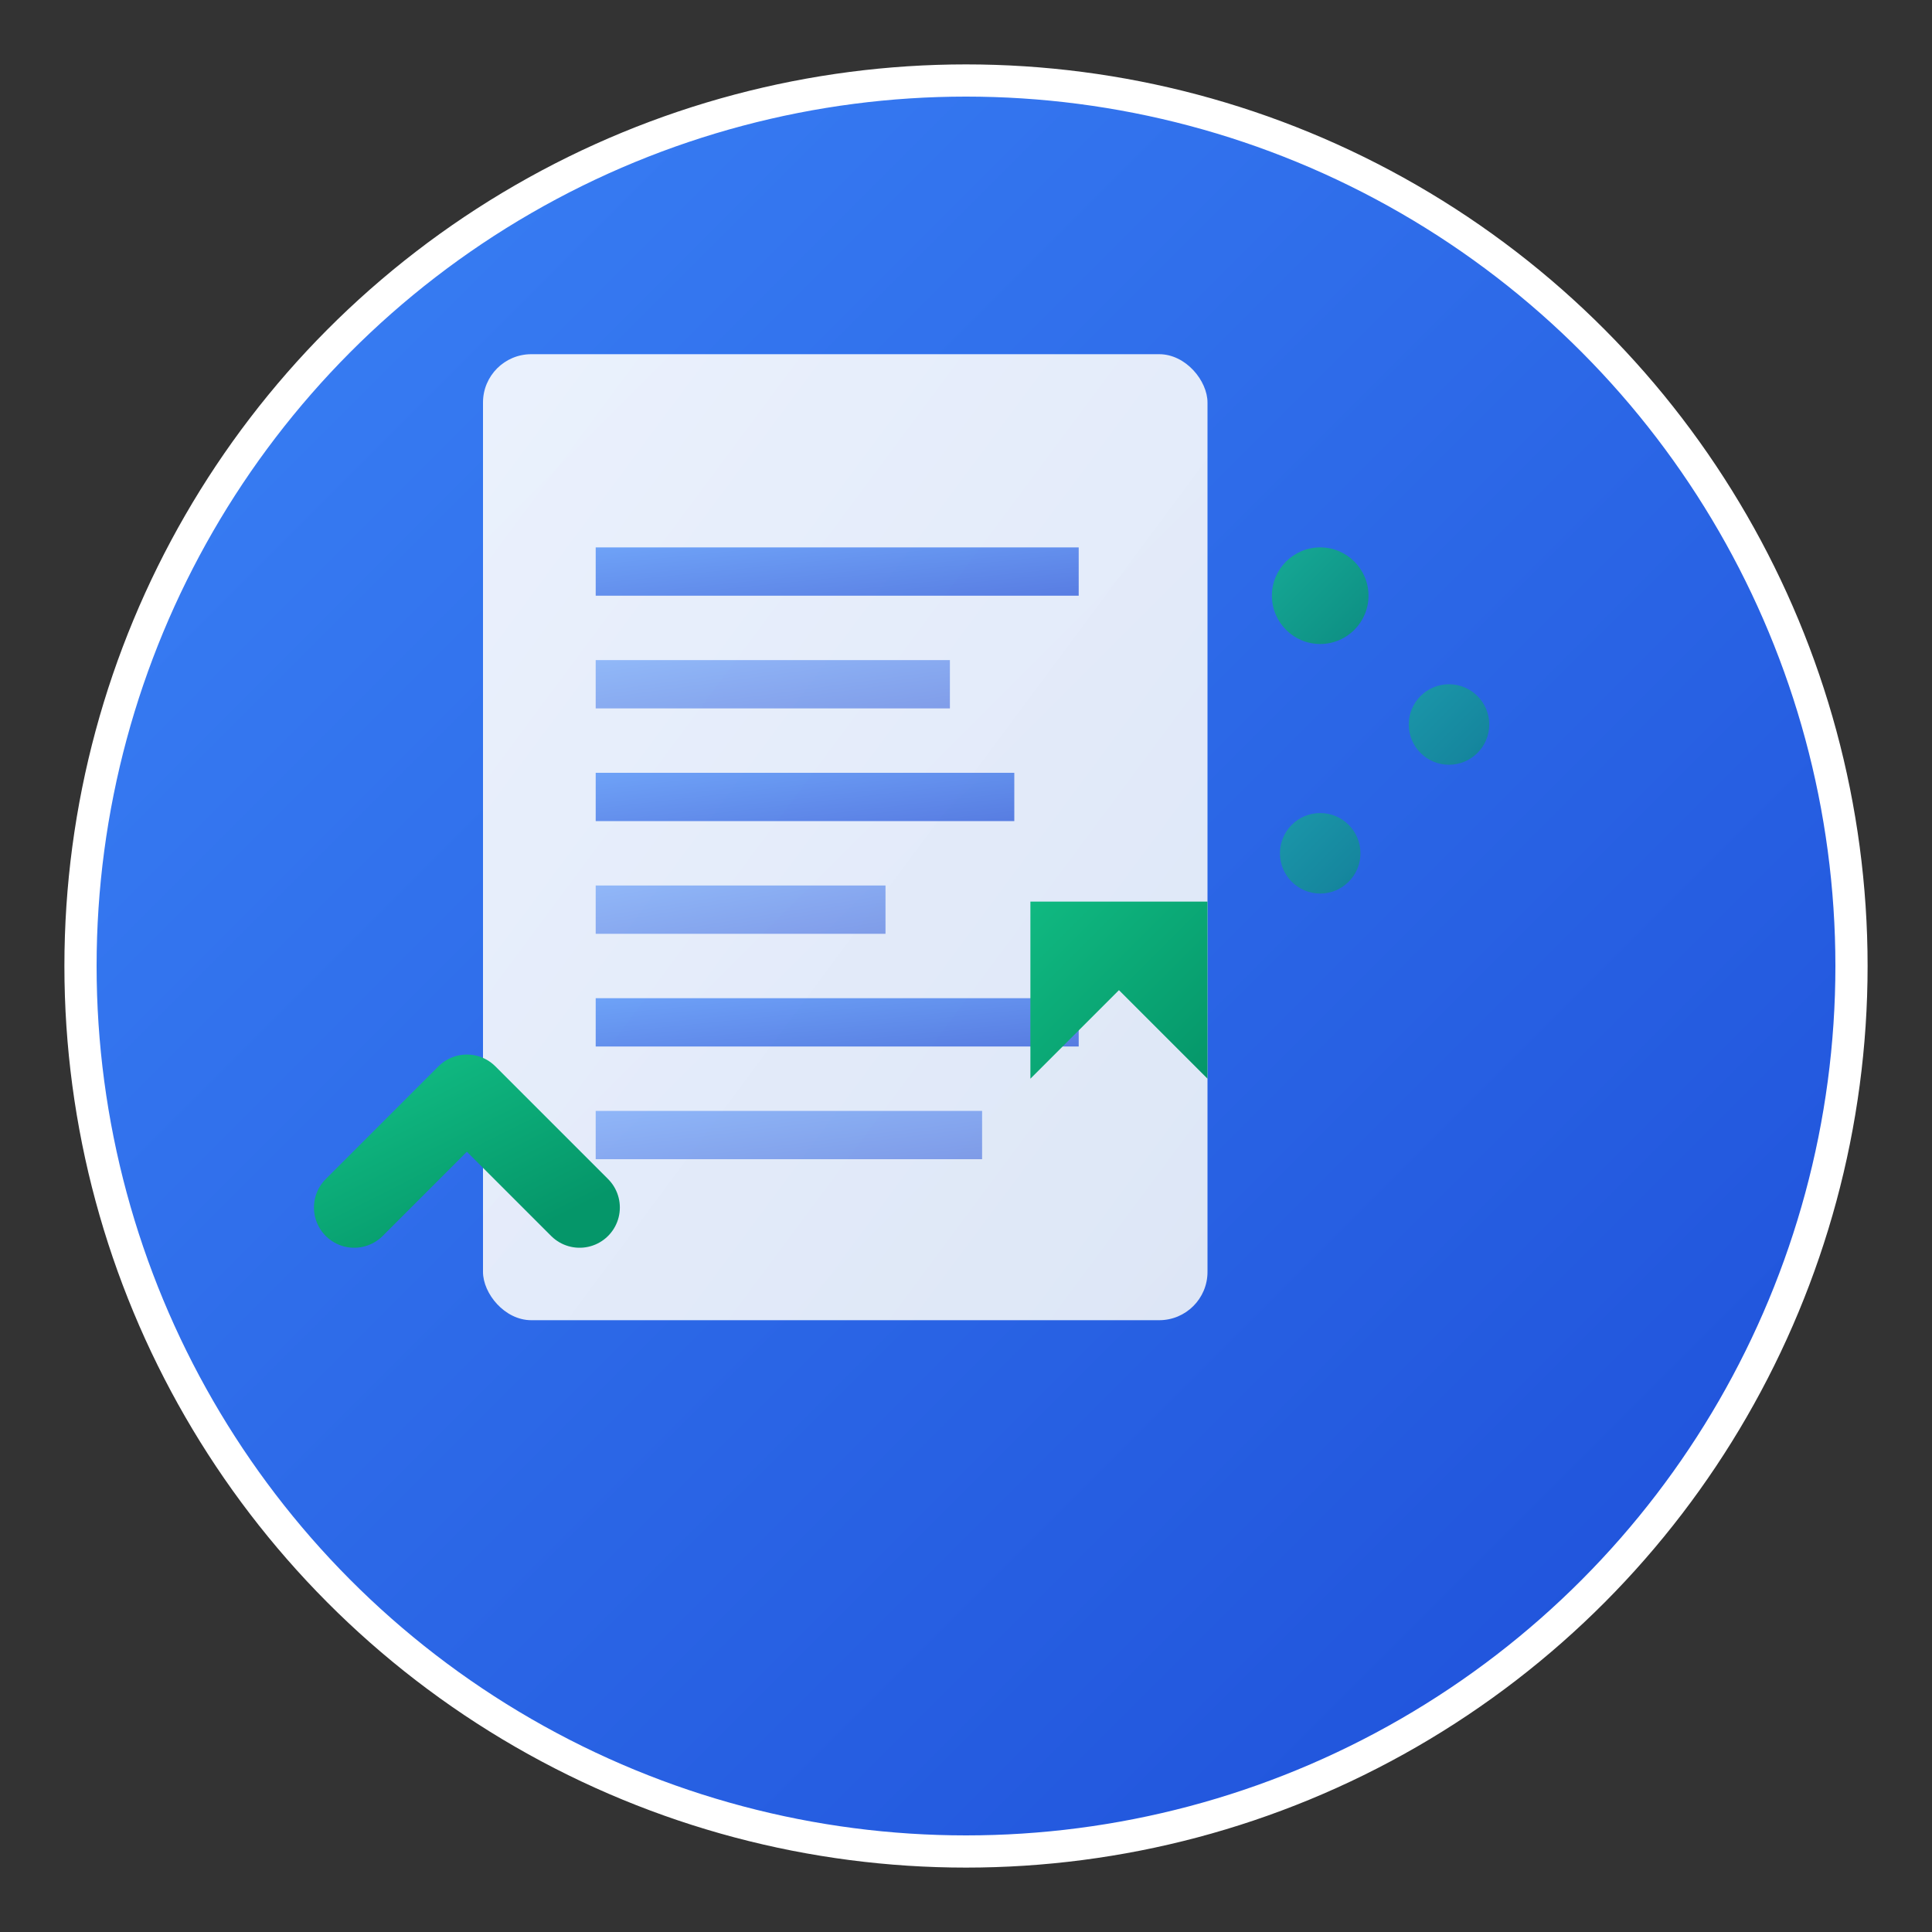 <svg width="120" height="120" viewBox="0 0 120 120" fill="none" xmlns="http://www.w3.org/2000/svg">
  <rect x="0" y="0" width="120" height="120" fill="#333333" stroke="none"/>
  <!-- Background circle with gradient -->
  <defs>
    <linearGradient id="bgGradient" x1="0%" y1="0%" x2="100%" y2="100%">
      <stop offset="0%" style="stop-color:#3B82F6;stop-opacity:1" />
      <stop offset="100%" style="stop-color:#1D4ED8;stop-opacity:1" />
    </linearGradient>
    <linearGradient id="textGradient" x1="0%" y1="0%" x2="100%" y2="100%">
      <stop offset="0%" style="stop-color:#FFFFFF;stop-opacity:1" />
      <stop offset="100%" style="stop-color:#F1F5F9;stop-opacity:1" />
    </linearGradient>
    <linearGradient id="accentGradient" x1="0%" y1="0%" x2="100%" y2="100%">
      <stop offset="0%" style="stop-color:#10B981;stop-opacity:1" />
      <stop offset="100%" style="stop-color:#059669;stop-opacity:1" />
    </linearGradient>
  </defs>

  <!-- Background circle -->
  <circle cx="60" cy="60" r="55" fill="url(#bgGradient)" stroke="#FFFFFF" stroke-width="2"/>

  <!-- Document/essay representation -->
  <rect x="30" y="22" width="45" height="60" rx="3" fill="url(#textGradient)" opacity="0.9"/>

  <!-- Lines representing text -->
  <rect x="37" y="34" width="30" height="3" fill="url(#bgGradient)" opacity="0.7"/>
  <rect x="37" y="41" width="22" height="3" fill="url(#bgGradient)" opacity="0.5"/>
  <rect x="37" y="48" width="26" height="3" fill="url(#bgGradient)" opacity="0.7"/>
  <rect x="37" y="55" width="18" height="3" fill="url(#bgGradient)" opacity="0.5"/>
  <rect x="37" y="62" width="30" height="3" fill="url(#bgGradient)" opacity="0.7"/>
  <rect x="37" y="69" width="24" height="3" fill="url(#bgGradient)" opacity="0.5"/>

  <!-- Upward arrow representing improvement/uplift -->
  <path d="M75 67l-5.5-5.5-5.5 5.5v-11h11v11z" fill="url(#accentGradient)"/>

  <!-- AI/analysis dots -->
  <circle cx="82" cy="37" r="3" fill="url(#accentGradient)" opacity="0.8"/>
  <circle cx="90" cy="45" r="2.5" fill="url(#accentGradient)" opacity="0.6"/>
  <circle cx="82" cy="53" r="2.5" fill="url(#accentGradient)" opacity="0.6"/>

  <!-- Small checkmark for success -->
  <path d="M22 75l7-7 7 7" stroke="url(#accentGradient)" stroke-width="5" stroke-linecap="round" stroke-linejoin="round"/>
</svg>



